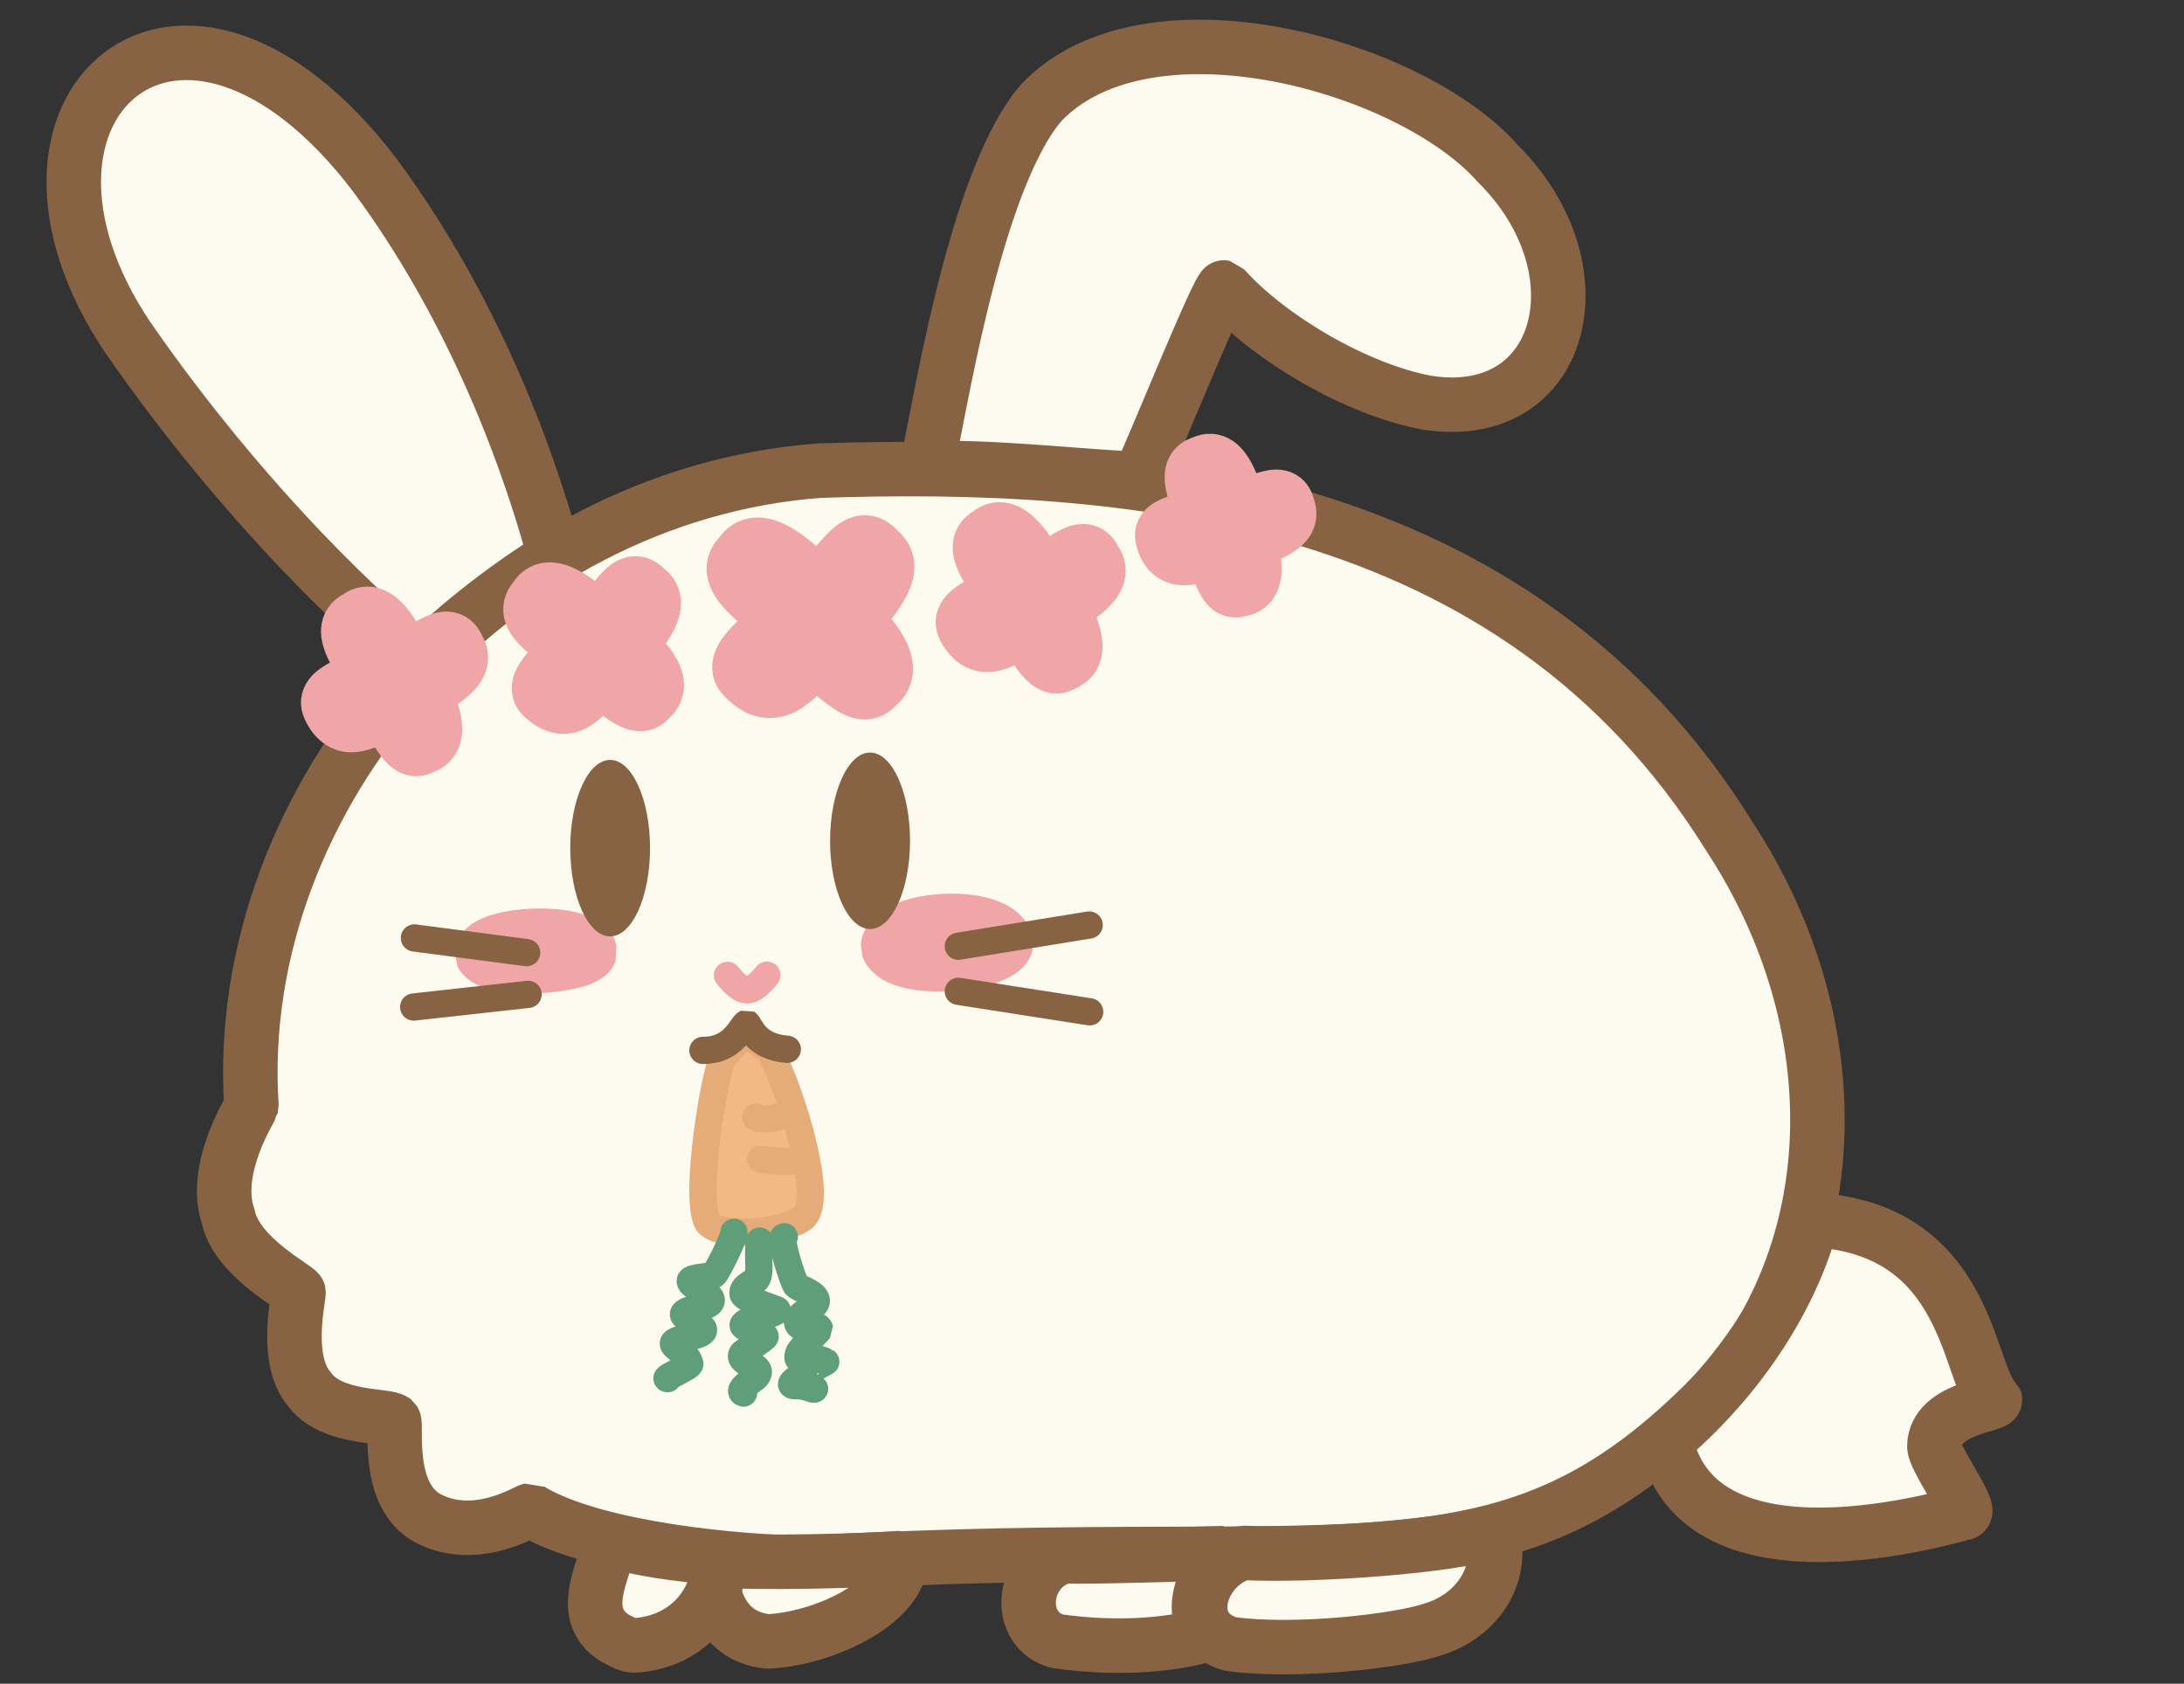 <?xml version="1.0" standalone="no"?>
<!DOCTYPE svg PUBLIC "-//W3C//DTD SVG 20010904//EN" "http://www.w3.org/TR/2001/REC-SVG-20010904/DTD/svg10.dtd">
<!-- Created using Krita: https://krita.org -->
<svg xmlns="http://www.w3.org/2000/svg" 
    xmlns:xlink="http://www.w3.org/1999/xlink"
    xmlns:krita="http://krita.org/namespaces/svg/krita"
    xmlns:sodipodi="http://sodipodi.sourceforge.net/DTD/sodipodi-0.dtd"
    width="1603pt"
    height="1236pt"
    viewBox="0 0 1603 1236">
<rect x="0" y="0" width="1603" height="1236" fill="#333333" stroke="none"/>
<defs/>
<path id="shape03" transform="translate(164.537, 344.353)" fill="#fdfaf0" stroke="#876344" stroke-width="40" stroke-linecap="round" stroke-linejoin="miter" stroke-miterlimit="0" d="M20.008 467.694C5.079 239.93 198.354 18.713 437.002 1.168C661.792 -6.358 947.006 15.805 1104.55 269.272C1189.11 398.078 1191.41 554.126 1108.93 662.845C943.743 842.681 845.719 779.352 427.68 803.044C379.658 802.53 273.01 793.16 224.82 764.286C221.135 765.103 184.551 788.435 149.716 770.331C118.435 753.685 126.904 702.165 124.571 698.537C118.98 694.017 78.249 697.846 62.183 674.965C44.218 653.458 54.494 610.102 54.588 604.327C53.843 601.18 9.084 578.669 2.988 548.798C-9.12 513.912 19.444 469.758 20.008 467.694Z" sodipodi:nodetypes="cccccccccccc"/><path id="shape0" transform="translate(54.138, 38.787)" fill="#fdfaf0" fill-rule="evenodd" stroke="#876344" stroke-width="40" stroke-linecap="square" stroke-linejoin="bevel" d="M353.204 369.821C343.497 334.675 308.13 207.518 220.794 89.509C78.886 -96.579 -73.723 39.269 39.307 208.392C125.187 332.743 221.373 422.654 255.272 446.618C282.643 418.437 322.353 388.827 353.204 369.821Z" sodipodi:nodetypes="ccccc"/><path id="shape1" transform="translate(679.734, 34.445)" fill="#fdfaf0" fill-rule="evenodd" stroke="#876344" stroke-width="40" stroke-linecap="square" stroke-linejoin="bevel" d="M0 309.841C8.231 278.884 33.945 98.656 85.009 40.406C163.072 -40.265 355.334 13.028 419.448 85.402C497.666 162.897 468.198 277.154 367.584 261.145C315.398 251.616 250.703 212.902 218.518 176.585C214.828 175.774 166.349 296.208 156.303 317.093C118.817 316.019 39.822 306.788 0 309.841Z" sodipodi:nodetypes="ccccccc"/><path id="shape011" transform="translate(651.681, 676.013)" fill="#f0a6a6" fill-rule="evenodd" stroke="#f0a6a6" stroke-width="40" stroke-linecap="square" stroke-linejoin="bevel" d="M0 19.14C1.995 -3.489 81.819 -8.204 86.89 16.734C82.374 32.591 8.107 39.691 0 19.14Z" sodipodi:nodetypes="ccc"/><path id="shape02" transform="translate(353.547, 686.932)" fill="#f0a6a6" fill-rule="evenodd" stroke="#f0a6a6" stroke-width="40" stroke-linecap="square" stroke-linejoin="bevel" d="M0 13.474C1.826 -2.457 74.902 -5.776 79.544 11.781C75.41 22.944 7.422 27.942 0 13.474Z" sodipodi:nodetypes="ccc"/><ellipse id="shape21" transform="translate(418.545, 557.856)" rx="29.28" ry="64.771" cx="29.28" cy="64.771" fill="#876344" fill-rule="evenodd" stroke-opacity="0" stroke="#000000" stroke-width="0" stroke-linecap="round" stroke-linejoin="miter" stroke-miterlimit="0"/><ellipse id="shape0111" transform="translate(609.259, 552.451)" rx="29.341" ry="64.771" cx="29.341" cy="64.771" fill="#876344" fill-rule="evenodd" stroke-opacity="0" stroke="#000000" stroke-width="0" stroke-linecap="round" stroke-linejoin="miter" stroke-miterlimit="0"/><path id="shape6" transform="translate(703.401, 679.062)" fill="none" stroke="#876344" stroke-width="20" stroke-linecap="round" stroke-linejoin="miter" stroke-miterlimit="0" d="M0 15.583L96.029 0" sodipodi:nodetypes="cc"/><path id="shape021" transform="translate(703.401, 727.726)" fill="none" stroke="#876344" stroke-width="20" stroke-linecap="round" stroke-linejoin="miter" stroke-miterlimit="0" d="M0 0L96.405 15.049" sodipodi:nodetypes="cc"/><path id="shape031" transform="translate(304.182, 688.555)" fill="none" stroke="#876344" stroke-width="20" stroke-linecap="round" stroke-linejoin="miter" stroke-miterlimit="0" d="M0 0L82.367 10.78" sodipodi:nodetypes="cc"/><path id="shape04" transform="translate(303.649, 729.967)" fill="none" stroke="#876344" stroke-width="20" stroke-linecap="round" stroke-linejoin="miter" stroke-miterlimit="0" d="M0 9.286L83.968 0" sodipodi:nodetypes="cc"/><path id="shape4" transform="translate(533.96, 715.883)" fill="none" stroke="#f0a6a6" stroke-width="20" stroke-linecap="round" stroke-linejoin="bevel" d="M0 0.139C11.515 14.03 16.656 14.705 28.912 0" sodipodi:nodetypes="cc"/><path id="shape5" transform="translate(522.146, 1143.74)" fill="#fdfaf0" fill-rule="evenodd" stroke="#876344" stroke-width="40" stroke-linecap="square" stroke-linejoin="bevel" d="M0.257 1.367C-1.437 21.65 4.479 57.37 41.354 61.238C80.562 59.612 138.339 34.009 139.497 0C115.14 1.895 34.026 4.412 0.257 1.367Z" sodipodi:nodetypes="cccc"/><path id="shape01" transform="translate(436.827, 1130.935)" fill="#fdfaf0" stroke="#876344" stroke-width="40" stroke-linecap="square" stroke-linejoin="bevel" d="M10.795 0C9.102 20.284 -20.795 61.835 26.924 77.094C66.132 75.468 90.375 47.496 91.533 13.487C67.996 9.732 49.577 10.062 10.795 0Z" sodipodi:nodetypes="cccc"/><path id="shape7" transform="translate(880.871, 1124.512)" fill="#fdfaf0" fill-rule="evenodd" stroke="#876344" stroke-width="40" stroke-linecap="square" stroke-linejoin="bevel" d="M31.55 15.492C-0.38 24.422 -15.309 71.128 21.891 82.288C68.585 88.979 145.319 80.268 170.335 71.808C201.609 62.623 223.548 33.434 214.531 0C187.653 9.851 87.993 18.043 31.55 15.492Z" sodipodi:nodetypes="ccccc"/><path id="shape05" transform="translate(754.977, 1140.203)" fill="#fdfaf0" fill-rule="evenodd" stroke="#876344" stroke-width="40" stroke-linecap="square" stroke-linejoin="bevel" d="M25.929 2.278C-6.001 11.209 -9.341 56.274 20.934 64.609C67.628 71.3 109.916 66.873 134.932 58.413C113.809 47.404 131.191 8.465 143.498 0C113.248 0.738 44.337 3.007 25.929 2.278Z" sodipodi:nodetypes="ccccc"/><path id="shape2" transform="translate(1222.609, 895.509)" fill="#fdfaf0" fill-rule="evenodd" stroke="#876344" stroke-width="40" stroke-linecap="square" stroke-linejoin="bevel" d="M107.442 0C223.536 5.88 221.001 113.578 241.579 131.953C243.199 136.021 197.938 138.363 197.201 165.761C196.119 174.206 225.259 213.342 218.98 215.152C212.893 216.066 24.469 274.706 0 162.163C47.657 122.064 90.584 63.468 107.442 0Z" sodipodi:nodetypes="cccccc"/><path id="shape22" transform="matrix(0.976 0.219 -0.219 0.976 256.068 447.326)" fill="#f0a6a6" fill-rule="evenodd" stroke="#f0a6a6" stroke-width="40" stroke-linecap="round" stroke-linejoin="miter" stroke-miterlimit="0" d="M47.237 23.924C42.767 20.557 20.664 -11.836 7.362 4.649C-8.525 17.09 21.943 37.168 22.064 43.303C21.837 49.519 -8.186 61.473 2.174 73.937C19.081 95.457 34.509 71.267 41.435 70.379C50.687 70.491 63.406 97.795 75.124 86.671C91.391 76.435 70.707 54.572 69.802 48.798C70.292 41.407 98.267 24.556 84.311 10.312C72.736 -6.658 57.9 24.369 47.237 23.924Z" sodipodi:nodetypes="ccccccccc"/><path id="shape022" transform="matrix(0.988 -0.157 0.157 0.988 384.441 435.683)" fill="#f0a6a6" fill-rule="evenodd" stroke="#f0a6a6" stroke-width="40" stroke-linecap="round" stroke-linejoin="miter" stroke-miterlimit="0" d="M49.923 25.056C45.199 21.529 21.839 -12.396 7.781 4.869C-9.009 17.898 23.191 38.926 23.319 45.351C23.079 51.861 -8.652 64.381 2.297 77.434C20.166 99.972 36.471 74.638 43.791 73.708C53.569 73.825 67.012 102.42 79.396 90.771C96.588 80.05 74.727 57.153 73.772 51.107C74.289 43.366 103.854 25.718 89.105 10.8C76.872 -6.973 61.192 25.522 49.923 25.056Z" sodipodi:nodetypes="ccccccccc"/><path id="shape032" transform="matrix(0.994 -0.107 0.107 0.994 533.223 402.229)" fill="#f0a6a6" fill-rule="evenodd" stroke="#f0a6a6" stroke-width="40" stroke-linecap="round" stroke-linejoin="miter" stroke-miterlimit="0" d="M62.061 31.148C56.188 26.764 27.148 -15.409 9.672 6.052C-11.2 22.25 28.829 48.389 28.988 56.377C28.69 64.47 -10.755 80.034 2.856 96.26C25.068 124.277 45.338 92.784 54.437 91.628C66.593 91.774 83.304 127.321 98.699 112.839C120.07 99.513 92.895 71.049 91.707 63.532C92.35 53.909 129.104 31.97 110.768 13.425C95.561 -8.669 76.069 31.727 62.061 31.148Z" sodipodi:nodetypes="ccccccccc"/><path id="shape041" transform="matrix(0.985 0.17 -0.17 0.985 718.863 385.902)" fill="#f0a6a6" fill-rule="evenodd" stroke="#f0a6a6" stroke-width="40" stroke-linecap="round" stroke-linejoin="miter" stroke-miterlimit="0" d="M49.22 24.703C44.562 21.226 21.531 -12.221 7.671 4.8C-8.883 17.646 22.864 38.377 22.99 44.712C22.754 51.13 -8.53 63.474 2.265 76.343C19.881 98.563 35.957 73.586 43.174 72.669C52.814 72.785 66.067 100.977 78.277 89.492C95.227 78.923 73.674 56.348 72.732 50.387C73.242 42.755 102.391 25.355 87.85 10.648C75.789 -6.875 60.33 25.162 49.22 24.703Z" sodipodi:nodetypes="ccccccccc"/><path id="shape051" transform="matrix(0.918 0.396 -0.396 0.918 878.146 333.313)" fill="#f0a6a6" fill-rule="evenodd" stroke="#f0a6a6" stroke-width="40" stroke-linecap="round" stroke-linejoin="miter" stroke-miterlimit="0" d="M43.236 21.7C39.144 18.645 18.913 -10.735 6.738 4.216C-7.803 15.501 20.084 33.711 20.195 39.276C19.987 44.914 -7.493 55.757 1.989 67.061C17.464 86.579 31.585 64.639 37.924 63.834C46.393 63.936 58.035 88.7 68.76 78.611C83.648 69.327 64.716 49.497 63.889 44.26C64.337 37.556 89.942 22.273 77.168 9.353C66.574 -6.039 52.995 22.103 43.236 21.7Z" sodipodi:nodetypes="ccccccccc"/><path id="shape3" transform="translate(515.945, 761.104)" fill="#f2b885" fill-rule="evenodd" stroke="#e5ab78" stroke-width="20" stroke-linecap="square" stroke-linejoin="bevel" d="M31.786 0C25.945 1.491 18.319 11.353 14.964 14.999C8.952 23.861 -7.125 118.715 3.601 136.658C14.903 148.89 61.399 142.975 73.997 132.573C91.198 116.201 57.056 20.5 49.673 13.12C49.324 9.353 37.774 1.586 31.786 0Z" sodipodi:nodetypes="cccccc"/><path id="shape8" transform="translate(489.543, 904.598)" fill="none" stroke="#5f9e79" stroke-width="20" stroke-linecap="round" stroke-linejoin="bevel" d="M49.178 0C49.178 4.45 37.013 28.588 34.708 30.893C32.401 33.2 17.042 32.648 17.042 35.864C17.042 39.914 33.367 45.065 32.489 50.334C31.595 55.698 15.388 55.411 12.337 59.478C8.806 64.187 43.018 71.134 17.042 76.7C-8.75 82.227 13.197 83.374 16.776 96.497C17.421 98.86 -3.566 107.263 0.531 107.504" sodipodi:nodetypes="cccccccc"/><path id="shape9" transform="translate(544.225, 911.067)" fill="none" stroke="#5f9e79" stroke-width="20" stroke-linecap="round" stroke-linejoin="bevel" d="M13.848 0.278C12.173 -1.397 12.945 4.936 12.694 7.292C12.205 11.876 14.062 25.009 10.919 28.153C8.171 30.901 0.16 33.428 1.154 38.895C1.861 42.785 26.798 50.296 26.365 50.791C23.83 53.688 16.322 54.544 13.049 55.673C-9.717 63.524 5.258 62.433 17.31 69.966C18.496 70.707 0.82 81.613 0.266 83.104C-2.537 90.65 17.889 90.68 10.919 99.527C9.793 100.956 -4.372 109.64 1.509 111.6" sodipodi:nodetypes="cccccccccc"/><path id="shape10" transform="translate(574.646, 907.883)" fill="none" stroke="#5f9e79" stroke-width="20" stroke-linecap="round" stroke-linejoin="bevel" d="M0.99 0C-3.391 0 8.084 34.781 9.911 36.042C13.798 38.725 25.571 42.172 24.458 47.849C23.327 53.097 8.551 57.322 10.875 63.739C13.102 69.887 25.722 62.526 27.03 67.823C23.269 72.062 16.032 78.996 12.001 84.601C7.193 95.965 19.708 85.306 31.451 91.792C31.774 91.97 -4.262 109.596 9.429 109.369C17.408 109.07 22.534 113.049 23.253 111.677" sodipodi:nodetypes="ccccccccc"/><path id="shape31" transform="translate(515.93, 751.033)" fill="none" stroke="#876344" stroke-width="20" stroke-linecap="round" stroke-linejoin="miter" stroke-miterlimit="0" d="M0 20.056C23.079 20.088 28.175 1.837 32.069 0C34.715 1.706 37.916 17.494 61.933 19.254" sodipodi:nodetypes="ccc"/><path id="shape11" transform="translate(554.7, 815.256)" fill="none" stroke="#e5ab78" stroke-width="20" stroke-linecap="round" stroke-linejoin="bevel" d="M0 4.794C4.529 7.812 22.917 4.82 27.519 0" sodipodi:nodetypes="cc"/><path id="shape12" transform="translate(558.339, 850.942)" fill="none" stroke="#e5ab78" stroke-width="20" stroke-linecap="round" stroke-linejoin="bevel" d="M0 0C2.643 0.662 19.676 2.398 22.637 1.332" sodipodi:nodetypes="cc"/>
</svg>
